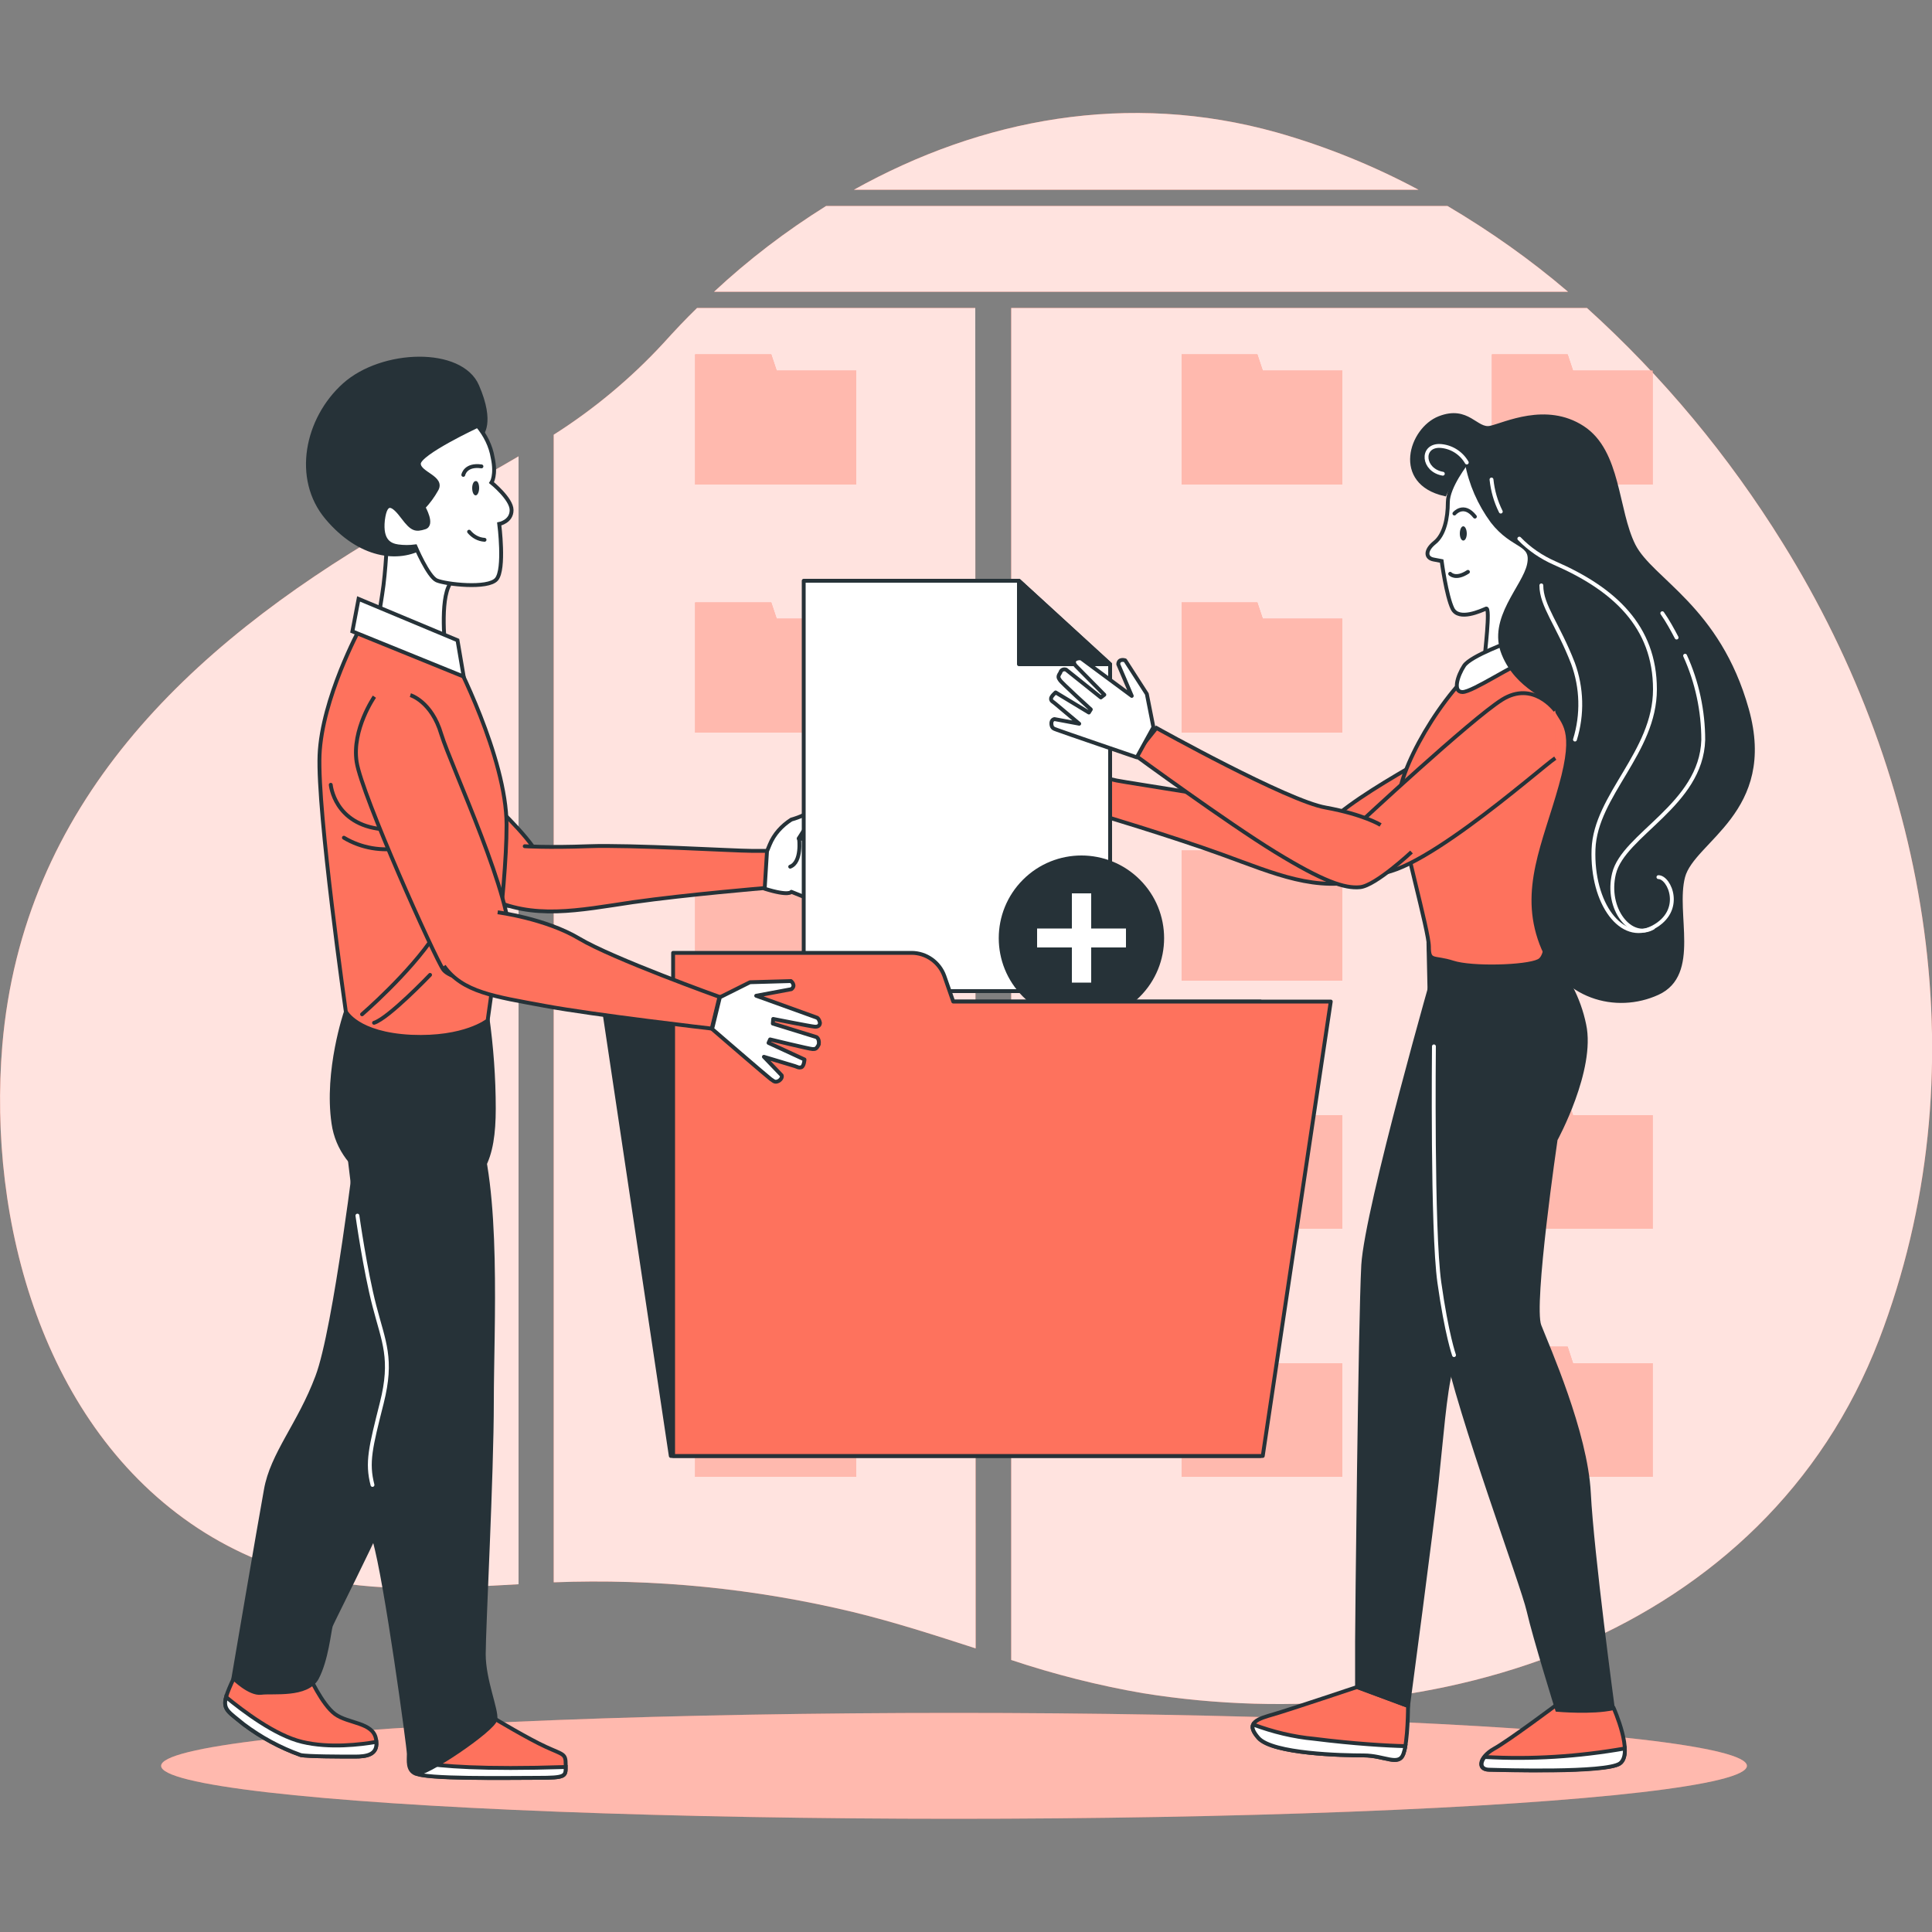 <?xml version="1.0" encoding="utf-8"?>
<!-- Generator: Adobe Illustrator 25.2.1, SVG Export Plug-In . SVG Version: 6.00 Build 0)  -->
<svg version="1.1" id="Capa_1" xmlns="http://www.w3.org/2000/svg" xmlns:xlink="http://www.w3.org/1999/xlink" x="0px" y="0px"
	 viewBox="0 0 500 500" style="enable-background:new 0 0 500 500;" xml:space="preserve">
<rect x="0" y="0" width="500" height="500" fill="#808080" stroke="none"/>
<style type="text/css">
	.st0{fill:#FE725D;}
	.st1{opacity:0.8;}
	.st2{fill:#FFFFFF;}
	.st3{opacity:0.5;fill:#FFFFFF;enable-background:new    ;}
	.st4{opacity:0.5;}
	.st5{fill:#FE725D;stroke:#263238;stroke-miterlimit:10;}
	.st6{fill:#FE725D;stroke:#263238;stroke-linecap:round;stroke-linejoin:round;}
	.st7{fill:#FFFFFF;stroke:#263238;stroke-linecap:round;stroke-linejoin:round;}
	.st8{fill:#263238;stroke:#263238;stroke-linecap:round;stroke-linejoin:round;}
	.st9{fill:#263238;}
	.st10{fill:#FFFFFF;stroke:#263238;stroke-miterlimit:10;}
	.st11{fill:#263238;stroke:#263238;stroke-miterlimit:10;}
	.st12{fill:none;stroke:#263238;stroke-linecap:round;stroke-linejoin:round;}
	.st13{fill:none;stroke:#FFFFFF;stroke-linecap:round;stroke-linejoin:round;}
</style>
<g id="freepik--background-simple--inject-32">
	<path class="st0" d="M134.2,118.1c-11.2,6.6-22.7,12.6-33.9,19.2c-51.8,30.3-94.4,71-99.7,133.2c-3.8,45.6,10.5,98.6,50.6,125
		c9.9,6.5,20.9,11,32.6,13.4c16.4,3.3,33.7,2,50.4,1.1V118.1z"/>
	<path class="st0" d="M374.6,53.3H213.8c-10.4,6.5-20.1,13.9-29,22.2h221C396.1,67.2,385.6,59.8,374.6,53.3z"/>
	<path class="st0" d="M367.1,49.1c-11.6-6.2-23.9-11.2-36.6-14.8c-38.5-10.8-76.5-3.6-109.5,14.8L367.1,49.1z"/>
	<path class="st0" d="M461.4,140.6c-14-22.6-31-43.1-50.7-60.9h-149v349.9c11.1,3.7,22.5,6.6,34.1,8.6c76,12.2,161-14.9,190.5-91.5
		C512.6,278.1,499.4,201.7,461.4,140.6z"/>
	<path class="st0" d="M252.4,79.7h-72c-3,2.9-5.9,6-8.7,9.1c-8.4,9.1-18,17.1-28.4,23.7v297c26.1-1,52.1,1.6,77.5,7.7
		c10.7,2.6,21.2,6,31.7,9.4L252.4,79.7z"/>
	<g class="st1">
		<path class="st2" d="M134.2,118.1c-11.2,6.6-22.7,12.6-33.9,19.2c-51.8,30.3-94.4,71-99.7,133.2c-3.8,45.6,10.5,98.6,50.6,125
			c9.9,6.5,20.9,11,32.6,13.4c16.4,3.3,33.7,2,50.4,1.1V118.1z"/>
		<path class="st2" d="M374.6,53.3H213.8c-10.4,6.5-20.1,13.9-29,22.2h221C396.1,67.2,385.6,59.8,374.6,53.3z"/>
		<path class="st2" d="M367.1,49.1c-11.6-6.2-23.9-11.2-36.6-14.8c-38.5-10.8-76.5-3.6-109.5,14.8L367.1,49.1z"/>
		<path class="st2" d="M461.4,140.6c-14-22.6-31-43.1-50.7-60.9h-149v349.9c11.1,3.7,22.5,6.6,34.1,8.6c76,12.2,161-14.9,190.5-91.5
			C512.6,278.1,499.4,201.7,461.4,140.6z"/>
		<path class="st2" d="M252.4,79.7h-72c-3,2.9-5.9,6-8.7,9.1c-8.4,9.1-18,17.1-28.4,23.7v297c26.1-1,52.1,1.6,77.5,7.7
			c10.7,2.6,21.2,6,31.7,9.4L252.4,79.7z"/>
	</g>
</g>
<g id="freepik--Shadow--inject-32">
	<ellipse class="st0" cx="246.9" cy="457" rx="205.2" ry="13.7"/>
	<ellipse class="st3" cx="246.9" cy="457" rx="205.2" ry="13.7"/>
</g>
<g id="freepik--Folders--inject-32">
	<polygon class="st0" points="199.6,91.7 179.9,91.7 179.9,95.9 179.9,121.1 179.9,125.4 221.6,125.4 221.6,95.9 201,95.9 	"/>
	<polygon class="st0" points="199.6,155.9 179.9,155.9 179.9,160.1 179.9,185.3 179.9,189.6 221.6,189.6 221.6,160.1 201,160.1 	"/>
	<polygon class="st0" points="199.6,220.1 179.9,220.1 179.9,224.4 179.9,249.5 179.9,253.8 221.6,253.8 221.6,224.4 201,224.4 	"/>
	<polygon class="st0" points="199.6,284.3 179.9,284.3 179.9,288.6 179.9,313.7 179.9,318 221.6,318 221.6,288.6 201,288.6 	"/>
	<polygon class="st0" points="199.6,348.5 179.9,348.5 179.9,352.8 179.9,377.9 179.9,382.2 221.6,382.2 221.6,352.8 201,352.8 	"/>
	<polygon class="st0" points="325.4,91.7 305.8,91.7 305.8,95.9 305.8,121.1 305.8,125.4 347.4,125.4 347.4,95.9 326.8,95.9 	"/>
	<polygon class="st0" points="407.1,95.9 405.7,91.7 386.1,91.7 386.1,95.9 386.1,121.1 386.1,125.4 427.7,125.4 427.7,95.9 	"/>
	<polygon class="st0" points="325.4,155.9 305.8,155.9 305.8,160.1 305.8,185.3 305.8,189.6 347.4,189.6 347.4,160.1 326.8,160.1 	
		"/>
	<polygon class="st0" points="405.7,220.1 386.1,220.1 386.1,224.4 386.1,249.5 386.1,253.8 427.7,253.8 427.7,224.4 407.1,224.4 	
		"/>
	<polygon class="st0" points="405.7,155.9 386.1,155.9 386.1,160.1 386.1,185.3 386.1,189.6 427.7,189.6 427.7,160.1 407.1,160.1 	
		"/>
	<polygon class="st0" points="325.4,220.1 305.8,220.1 305.8,224.4 305.8,249.5 305.8,253.8 347.4,253.8 347.4,224.4 326.8,224.4 	
		"/>
	<polygon class="st0" points="325.4,284.3 305.8,284.3 305.8,288.6 305.8,313.7 305.8,318 347.4,318 347.4,288.6 326.8,288.6 	"/>
	<polygon class="st0" points="405.7,284.3 386.1,284.3 386.1,288.6 386.1,313.7 386.1,318 427.7,318 427.7,288.6 407.1,288.6 	"/>
	<polygon class="st0" points="325.4,348.5 305.8,348.5 305.8,352.8 305.8,377.9 305.8,382.2 347.4,382.2 347.4,352.8 326.8,352.8 	
		"/>
	<polygon class="st0" points="405.7,348.5 386.1,348.5 386.1,352.8 386.1,377.9 386.1,382.2 427.7,382.2 427.7,352.8 407.1,352.8 	
		"/>
	<g class="st4">
		<polygon class="st2" points="199.6,91.7 179.9,91.7 179.9,95.9 179.9,121.1 179.9,125.4 221.6,125.4 221.6,95.9 201,95.9 		"/>
		<polygon class="st2" points="199.6,155.9 179.9,155.9 179.9,160.1 179.9,185.3 179.9,189.6 221.6,189.6 221.6,160.1 201,160.1 		
			"/>
		<polygon class="st2" points="199.6,220.1 179.9,220.1 179.9,224.4 179.9,249.5 179.9,253.8 221.6,253.8 221.6,224.4 201,224.4 		
			"/>
		<polygon class="st2" points="199.6,284.3 179.9,284.3 179.9,288.6 179.9,313.7 179.9,318 221.6,318 221.6,288.6 201,288.6 		"/>
		<polygon class="st2" points="199.6,348.5 179.9,348.5 179.9,352.8 179.9,377.9 179.9,382.2 221.6,382.2 221.6,352.8 201,352.8 		
			"/>
		<polygon class="st2" points="325.4,91.7 305.8,91.7 305.8,95.9 305.8,121.1 305.8,125.4 347.4,125.4 347.4,95.9 326.8,95.9 		"/>
		<polygon class="st2" points="407.1,95.9 405.7,91.7 386.1,91.7 386.1,95.9 386.1,121.1 386.1,125.4 427.7,125.4 427.7,95.9 		"/>
		<polygon class="st2" points="325.4,155.9 305.8,155.9 305.8,160.1 305.8,185.3 305.8,189.6 347.4,189.6 347.4,160.1 326.8,160.1 
					"/>
		<polygon class="st2" points="405.7,220.1 386.1,220.1 386.1,224.4 386.1,249.5 386.1,253.8 427.7,253.8 427.7,224.4 407.1,224.4 
					"/>
		<polygon class="st2" points="405.7,155.9 386.1,155.9 386.1,160.1 386.1,185.3 386.1,189.6 427.7,189.6 427.7,160.1 407.1,160.1 
					"/>
		<polygon class="st2" points="325.4,220.1 305.8,220.1 305.8,224.4 305.8,249.5 305.8,253.8 347.4,253.8 347.4,224.4 326.8,224.4 
					"/>
		<polygon class="st2" points="325.4,284.3 305.8,284.3 305.8,288.6 305.8,313.7 305.8,318 347.4,318 347.4,288.6 326.8,288.6 		"/>
		<polygon class="st2" points="405.7,284.3 386.1,284.3 386.1,288.6 386.1,313.7 386.1,318 427.7,318 427.7,288.6 407.1,288.6 		"/>
		<polygon class="st2" points="325.4,348.5 305.8,348.5 305.8,352.8 305.8,377.9 305.8,382.2 347.4,382.2 347.4,352.8 326.8,352.8 
					"/>
		<polygon class="st2" points="405.7,348.5 386.1,348.5 386.1,352.8 386.1,377.9 386.1,382.2 427.7,382.2 427.7,352.8 407.1,352.8 
					"/>
	</g>
</g>
<g id="freepik--Characters--inject-32">
	<path class="st5" d="M89.3,187.6c0,0-1.3,8.6,2.9,14.5c4.2,5.9,34.5,30.6,37.2,32c2.7,1.4,14.3-1.6,10.8-11
		c-3.5-9.4-29.1-29.3-34.2-34.7c-5.1-5.4-9.9-4.6-9.9-4.6"/>
	<path class="st6" d="M135.8,219c0,0,5.8,0.4,16.6,0c10.8-0.4,37.8,1.2,42,1.2h4.2l-0.4,9.6c0,0-20.4,1.7-34.5,3.7
		c-14.1,2.1-25.8,4.6-37.4-1.2"/>
	<path class="st7" d="M198.5,220.3l0.7-1.7c1.1-2.7,3.1-4.9,5.6-6.5l0,0c2.2-0.6,4.3-1.6,6.2-2.8l0.3-0.2c0,0,2.6,0.8,1.1,2.8
		c-0.8,1.2-2.1,1.9-3.6,1.8l-2.1,3.3l14.3,1.2c0,0,2.1,0.8,0.4,2.1c-1.7,1.2-9.8,0.9-9.8,0.9l10.3,1.8c0,0,1.2,1.2,0.7,2.2
		c-0.5,1-11.3-0.3-11.3-0.3l9.2,2.5c0.8,0.6,1,1.6,0.7,2.5c-0.3,0.8-2.3,0.5-3.2,0.2s-6.8-1.3-6.8-1.3l6.7,3.7
		c-0.1,0.8-0.7,1.5-1.4,1.8c-1,0.3-2,0.3-3,0l-8.7-3.5c0,0-0.5,1.2-6.9-0.8L198.5,220.3z"/>
	<path class="st7" d="M206.8,217c0,0,0.8,6.1-2.3,7.3"/>
	<path class="st5" d="M398.6,191.4c0,0-0.5,8.7-5.8,13.6c-5.3,4.9-40,22.9-42.9,23.7c-2.9,0.9-13.7-4.5-8.4-13
		c5.3-8.5,34.4-22.8,40.6-27c6.1-4.3,10.6-2.5,10.6-2.5"/>
	<path class="st6" d="M346.7,212.7c0,0-5.8-0.8-16.3-3.4c-10.5-2.6-37.3-6.5-41.4-7.3l-4.1-0.9l-1.5,9.4c0,0,19.5,5.8,33,10.7
		c13.5,4.9,24.3,9.8,36.9,6.4"/>
	<path class="st7" d="M285,201.1l-0.4-1.8c-0.6-2.9-2.1-5.5-4.2-7.5l0,0c-2-1.1-3.9-2.5-5.5-4l-0.3-0.3c0,0-2.7,0.2-1.6,2.5
		c0.5,1.3,1.7,2.3,3.1,2.5l1.4,3.7l-14.2-1.8c0,0-2.2,0.4-0.8,1.9c1.4,1.5,9.3,2.9,9.3,2.9l-10.5-0.3c0,0-1.4,0.9-1.1,2
		c0.3,1.1,11.2,2,11.2,2l-9.5,0.6c-0.9,0.4-1.4,1.4-1.2,2.3c0.2,0.9,2.2,1,3.1,0.8c0.9-0.2,7,0.1,7,0.1l-7.3,2.2
		c0,0.8,0.3,1.6,0.9,2.1c0.9,0.5,1.9,0.7,2.9,0.6l9.2-1.7c0,0,0.2,1.2,6.9,0.7L285,201.1z"/>
	<path class="st7" d="M277.5,196.1c0,0-2.1,5.8,0.8,7.6"/>
	<polygon class="st7" points="287.3,256.5 208,256.5 208,150.3 263.7,150.3 287.3,171.9 	"/>
	<polygon class="st8" points="263.7,150.3 263.7,171.9 287.3,171.9 	"/>
	
		<ellipse transform="matrix(0.707 -0.707 0.707 0.707 -89.675 269.026)" class="st9" cx="279.9" cy="242.8" rx="21.4" ry="21.4"/>
	<polygon class="st2" points="291.4,240.3 282.4,240.3 282.4,231.2 277.4,231.2 277.4,240.3 268.4,240.3 268.4,245.2 277.4,245.2 
		277.4,254.3 282.4,254.3 282.4,245.2 291.4,245.2 	"/>
	<polygon class="st8" points="326.2,376.8 173.6,376.8 156,259.2 326.2,259.2 	"/>
	<path class="st6" d="M246.7,259.2l-2.3-6.6c-1.3-3.6-4.7-6-8.5-6h-61.7v130.2h152.6l17.6-117.6H246.7z"/>
	<path class="st5" d="M79.9,433.5c0,0,3.4,7.6,6.8,10.1s9.8,2.1,10.6,6.4c0.8,4.2-2.5,4.6-5.5,4.6s-12.3,0-14-0.4
		c-5.3-1.9-10.3-4.6-14.8-8c-5.1-4.2-6.3-3.8-2.5-11.9C64.3,426.3,79.9,433.5,79.9,433.5z"/>
	<path class="st10" d="M97.4,450.8c-4.1,0.7-12.1,1.7-19.2,0c-7.1-1.7-15.4-8.1-19.7-11.6c-0.9,3.3,0.8,3.9,4.5,7
		c4.5,3.4,9.5,6.1,14.8,8c1.7,0.4,11,0.4,14,0.4C94.8,454.6,97.7,454.2,97.4,450.8z"/>
	<path class="st11" d="M92.6,295.3c0,0-5.8,48.7-10.5,61c-4.6,12.3-11.7,20-13.3,29.3c-1.7,9.3-8.4,48.7-8.4,48.7s4.2,4.2,7.2,3.8
		s11.8,0.9,14.4-3.8c2.5-4.7,3.2-12.2,3.6-13.5c0.4-1.3,18.1-35.6,22.4-49.1c4.3-13.5,17.9-69.5,17.4-76.2"/>
	<path class="st11" d="M89.5,261.9c0,0-5.2,15.2-3.2,28.8c1.9,13.6,17.2,20.4,27.9,18.5c10.7-2,13.6-9.4,13.6-22.3
		c0-8-0.6-16-1.7-23.9C114.2,266.8,101.3,266.4,89.5,261.9z"/>
	<path class="st5" d="M93.1,162.7c0,0-9.8,18.1-10.4,32.7c-0.6,14.6,6.8,66.4,6.8,66.4s2.9,5.8,16.9,6.5c13.9,0.6,19.8-4.2,19.8-4.2
		s4.9-33.1,4.9-50.6s-13.6-43.4-13.6-43.4L93.1,162.7z"/>
	<path class="st12" d="M85.6,203.1c0,0,0.9,10.3,13.3,11.5"/>
	<path class="st12" d="M89,216.8c4.5,2.7,9.9,3.6,15,2.6"/>
	<path class="st12" d="M93.7,262.5c0,0,12.4-10.7,18.8-20.5"/>
	<path class="st12" d="M111.3,252.3c0,0-10.7,11.2-14.5,12.4"/>
	<path class="st10" d="M100.2,138.7c0,0-0.3,9.1-1.3,15.2c-1,6.2-1.3,8.8-1.3,8.8l17.8,6.8c0,0-1.6-12.3,0.6-17.5
		c1.3-2.8,2.2-5.7,2.6-8.7c0,0-5.8-14.3-12-15.2C100.6,127,100.2,138.7,100.2,138.7z"/>
	<path class="st11" d="M124.5,112.5c0,0,3.2-2.9-1-12.6s-24.6-9.1-34.4-0.3s-13,24.3-4.5,34.4s18.5,11.3,25,7.5s7.1-11.3,7.1-14.3
		s-2.3-10,1-12C119.8,113.9,122.1,113,124.5,112.5z"/>
	<polygon class="st10" points="91.2,163.4 120,175.1 118.4,165.7 92.8,155 	"/>
	<path class="st5" d="M128.2,444.9c0,0,8.5,5.1,13.1,7.2s5.1,1.7,5.1,4.6c0,3,0.4,3.4-7.2,3.4c-7.6,0-29.6,0.4-31.7-1.3
		C105.3,457.2,125.2,443.6,128.2,444.9z"/>
	<path class="st10" d="M139.2,460.1c7.1,0,7.2-0.4,7.2-2.8c-21.7,0.7-32.2-0.2-37.4-1.1c-1.4,1.3-2,2.3-1.5,2.7
		C109.6,460.5,131.6,460.1,139.2,460.1z"/>
	<path class="st10" d="M123.6,110.2c0,0-15.2,7.1-15.2,9.8c0,2.6,6.5,3.6,4.5,6.8c-0.9,1.6-2,3.1-3.3,4.5c0,0,2.6,4.5,0.3,5.2
		s-3.2,0.6-5.6-2.6s-4.5-4.9-5.2,0.7c-0.6,5.5,1.9,6.5,3.9,6.8c1.5,0.2,3,0.2,4.5,0c0,0,3.3,7.8,5.5,8.8c2.3,1,13.3,2.3,15.5-0.3
		s0.7-14.3,0.7-14.3s3.2-0.6,3.2-3.6c0-2.9-5.2-7.1-5.2-7.1s1.3-1.9,0.3-6.5C127,115.4,125.6,112.6,123.6,110.2z"/>
	<path class="st9" d="M124,126.3c0,1-0.4,1.9-0.9,1.9c-0.5,0-0.9-0.8-0.9-1.9c0-1,0.4-1.8,0.9-1.8C123.6,124.4,124,125.2,124,126.3z
		"/>
	<path class="st12" d="M119.9,122.9c0,0,0.5-2.8,4.7-2.2"/>
	<path class="st12" d="M125.4,139.7c-1.6-0.1-3-0.9-4-2.1"/>
	<path class="st11" d="M90.1,296.2c0,0,3,29.2,6.8,41.9c3.8,12.7,3.8,18.1,2.5,29.2c-1.3,11-5.5,21.1-2.5,31.3s8.9,53.6,8.9,55.3
		c0,1.7-0.4,4.2,1.7,5.1c2.1,0.9,20.3-11.4,20.7-14c0.4-2.5-3-10.1-3-16.9s2.1-46.4,2.1-65.4s2.1-55.4-4.6-72.3"/>
	<path class="st13" d="M92.5,314.6c0,0,2,14.2,4.4,23.4c2.4,9.3,4.8,13.6,1.9,25.1s-3.9,15.4-2.4,21.2"/>
	<path class="st5" d="M351.2,436.6c0,0-17.3,5.8-21.4,7c-4.1,1.2-7.8,2.1-4.1,6.2c3.7,4.1,21.8,4.5,27.2,4.5s9.1,2.9,10.3-0.4
		s1.2-12.4,1.2-12.4L351.2,436.6z"/>
	<path class="st10" d="M363.7,451.9c-4.6-0.1-13.3-0.6-23.6-1.9c-5.4-0.5-10.7-1.8-15.8-3.7c-0.4,0.8,0,1.9,1.4,3.5
		c3.7,4.1,21.8,4.5,27.2,4.5s9.1,2.9,10.3-0.4C363.4,453.3,363.6,452.6,363.7,451.9z"/>
	<path class="st5" d="M403.5,440.7c0,0-13.2,9.9-16.9,11.9c-3.7,2.1-4.5,5.4-1.2,5.4s30.1,0.8,33.8-1.6c3.7-2.5-1.6-14.4-1.6-14.4
		S407.6,440.7,403.5,440.7z"/>
	<path class="st10" d="M419.2,456.4c1-0.7,1.4-2.2,1.3-3.9c-12,2.1-24.1,2.9-36.3,2.2c-1.3,1.7-1,3.3,1.3,3.3
		C388.7,458.1,415.5,458.9,419.2,456.4z"/>
	<path class="st11" d="M371.8,249.5c0,0-18.1,63-19,77.9c-0.8,14.8-1.6,93.6-1.6,97.3v11.9l13.2,4.9c0,0,6.2-46.6,7.4-57.8
		c1.2-11.1,2.1-23.5,3.7-29.3s4.9-29.3,6.2-34.2c1.2-4.9,4.1-25.5,3.3-49S374.7,243.7,371.8,249.5z"/>
	<path class="st11" d="M369.7,245c0,0,0.4,18.5,0.8,36.7c0.4,18.1-0.8,45.7,3.3,65.5c4.1,19.8,20.2,62.7,21.8,69.7
		c1.6,7,7.4,25.6,7.4,25.6s9.1,0.8,14.4-0.4c0,0-5.4-40-6.2-55.7c-0.8-15.7-10.7-37.9-12.8-43.3c-2.1-5.4,4.2-48.2,4.2-48.2
		s9.9-18.1,7.4-29.7c-1.4-6.8-4.7-13.1-9.5-18.1C400.7,247,375.9,250.4,369.7,245z"/>
	<path class="st13" d="M371.1,270.8c0,0-0.5,47.6,1.4,61.1c1.9,13.5,3.8,18.8,3.8,18.8"/>
	<path class="st5" d="M399.8,166.6c0,0-4.9-3.7-15.6,4.2c-10.7,7.9-23.1,29.2-22.2,37.5c0.8,8.2,7.8,32.6,7.8,36.7s1.2,2.5,6.2,4.1
		c4.9,1.6,19,1.2,22.2-0.4c3.3-1.6,1.6-12.4,2.5-21.4c0.8-9.1,6.2-26.8,5.8-39.6S401.4,168.3,399.8,166.6z"/>
	<path class="st10" d="M379.6,119.7c0,0-4.9,6.2-4.9,10.3c0,4.1-0.9,8.4-3.4,10.4c-2.5,2-2.4,4-0.3,4.4l2.1,0.4c0,0,1.2,9,2.8,12.3
		c1.6,3.3,7.5,0.5,8.7,0c1.2-0.5-0.4,11.9-0.4,13.2c0,1.2,12.4-0.4,14-0.4s0.8-14.8,2.5-19.4c1.6-4.5,7-10.3,0.4-20.2
		S383.3,112.7,379.6,119.7z"/>
	<path class="st9" d="M377.8,138.1c0,1,0.4,1.8,0.9,1.8s0.9-0.8,0.9-1.8s-0.4-1.9-0.9-1.9S377.8,137,377.8,138.1z"/>
	<path class="st12" d="M375.3,148.5c0,0,1.4,1.6,4.6-0.5"/>
	<path class="st12" d="M376.4,132.9c0,0,2.4-2.9,5.3,0.8"/>
	<path class="st10" d="M391.3,165.9c0,0-10.7,3.8-12.4,6.4s-3,6.8-0.4,6.8s13.7-7.5,16.7-8.1S395.2,162,391.3,165.9z"/>
	<path class="st11" d="M379.6,119.7c1,5.5,3.3,10.7,6.6,15.2c5.4,7,10.7,5.4,9.5,11.2c-1.2,5.8-10.3,14-6.6,23.1
		c3.7,9.1,11.9,10.7,13.6,14.4s5.4,4.9,1.2,19.8c-4.1,14.8-10.3,26.8-5,40.8c5.3,14,19.4,17.7,30.1,12.8c10.7-4.9,4.1-20.6,6.6-30.1
		c2.5-9.5,23.9-16.9,16.5-43.3s-24.7-33.4-29.3-42.4c-4.6-9.1-3.7-24.3-13.2-30.5c-9.5-6.2-20.2-0.8-23.9,0
		c-3.7,0.8-5.8-5.4-13.2-2.5s-11.8,16.7,1.4,19.7C375.3,124.8,377.3,122.1,379.6,119.7z"/>
	<path class="st13" d="M393.2,139.4c2.6,2.7,5.7,4.8,9.1,6.3c15.4,6.7,26,16.4,26,32.7s-15.4,27.4-15.9,41.4s7.2,24.5,15.4,20.2
		c8.1-4.3,4.3-13,1.4-13"/>
	<path class="st13" d="M386,124.1c0.3,2.9,1.1,5.7,2.4,8.3"/>
	<path class="st13" d="M436.1,169.7c3.1,6.8,4.7,14.3,4.7,21.8c-0.5,16.8-20.7,24.5-23.1,34.6c-2.2,9.1,4.3,17.3,10.1,14"/>
	<path class="st13" d="M430.2,158.7c1.4,2,2.6,4.2,3.7,6.3"/>
	<path class="st13" d="M407.6,191.4c2-6.5,1.8-13.4-0.5-19.7c-3.9-10.1-8.2-14.9-8.2-20.2"/>
	<path class="st13" d="M379.6,119.7c-1.5-2.6-4.2-4.2-7.1-4.3c-4.8,0-4.3,6.3,0.9,7.2"/>
	<path class="st5" d="M96.9,180.3c0,0-5.9,8.5-4.6,16.9c1.3,8.5,20.3,50.8,22.4,53.7c2.1,3,16.1,5.9,17.3-5.9s-15.2-46.5-17.8-55
		c-2.5-8.5-8-10.1-8-10.1"/>
	<path class="st5" d="M128.8,236.1c0,0,12.4,1.6,21.1,6.8c8.7,5.2,36.3,15.1,36.3,15.1l-2,8.2c0,0-30.4-3.5-43.3-5.9
		c-12.9-2.4-21.2-3.5-26-10.3"/>
	<path class="st7" d="M211.3,268.4l-11.3-3.5l0.1-1.2c0,0,9.6,1.9,10.7,2c1,0.1,1.4-0.4,1.4-1c-0.1-0.5-0.3-1-0.7-1.3l-15.8-5.7
		l9.1-1.7c1.3-1-0.1-2.1-0.1-2.1l-10.6,0.3l-7.8,3.9l-2,8.2c0,0,14.6,12.6,15.2,13c0.7,0.4,1,1,2.1,0.4c1-0.7,0.7-1.4,0.7-1.4
		l-4.6-4.8l8,2.4c0.9,0.3,1,0.5,1.7,0.3c0.7-0.3,0.8-2,0.8-2l-9.3-4.3l0.4-0.9c0,0,10.3,2.5,11,2.5s1,0,1.6-1.2
		C212,269.6,211.9,268.8,211.3,268.4z"/>
	<path class="st5" d="M402.5,183.9c0,0-5.7-7.9-13.8-2.8s-37.3,32.3-37.3,32.3s-5.9,7,2.8,12.1c8.7,5.1,44.4-26.7,48.3-29.3"/>
	<path class="st5" d="M357.3,213.5c0,0-4.3-2.7-14.2-4.5c-9.9-1.7-43.8-20.6-43.8-20.6l-5.6,7c0,0,23.9,17.5,36.3,25.1
		s18,9.5,22,9.1c4-0.4,13.3-9.1,13.3-9.1"/>
	<path class="st7" d="M275.9,173.3l9,7.2l0.9-0.7c0,0-6.7-6.8-7.4-7.5c-0.7-0.8-0.5-1.4,0-1.7c0.4-0.2,0.9-0.3,1.4-0.2l13.1,9.7
		l-3.5-8.2c0.1-1.6,1.8-1,1.8-1l5.6,8.7l1.7,8.6l-4.3,7.8c0,0-19.9-6.8-20.6-7.1s-1.4-0.3-1.5-1.5c-0.1-1.2,0.8-1.3,0.8-1.3l6.4,1.2
		l-6.2-5.2c-0.7-0.6-1-0.6-1.1-1.2s1.2-1.7,1.2-1.7l8.6,5.2l0.5-0.8c0,0-7.7-7-8-7.6c-0.4-0.6-0.6-0.9,0.1-1.9
		C274.6,173.3,275.3,173.1,275.9,173.3z"/>
</g>
</svg>
